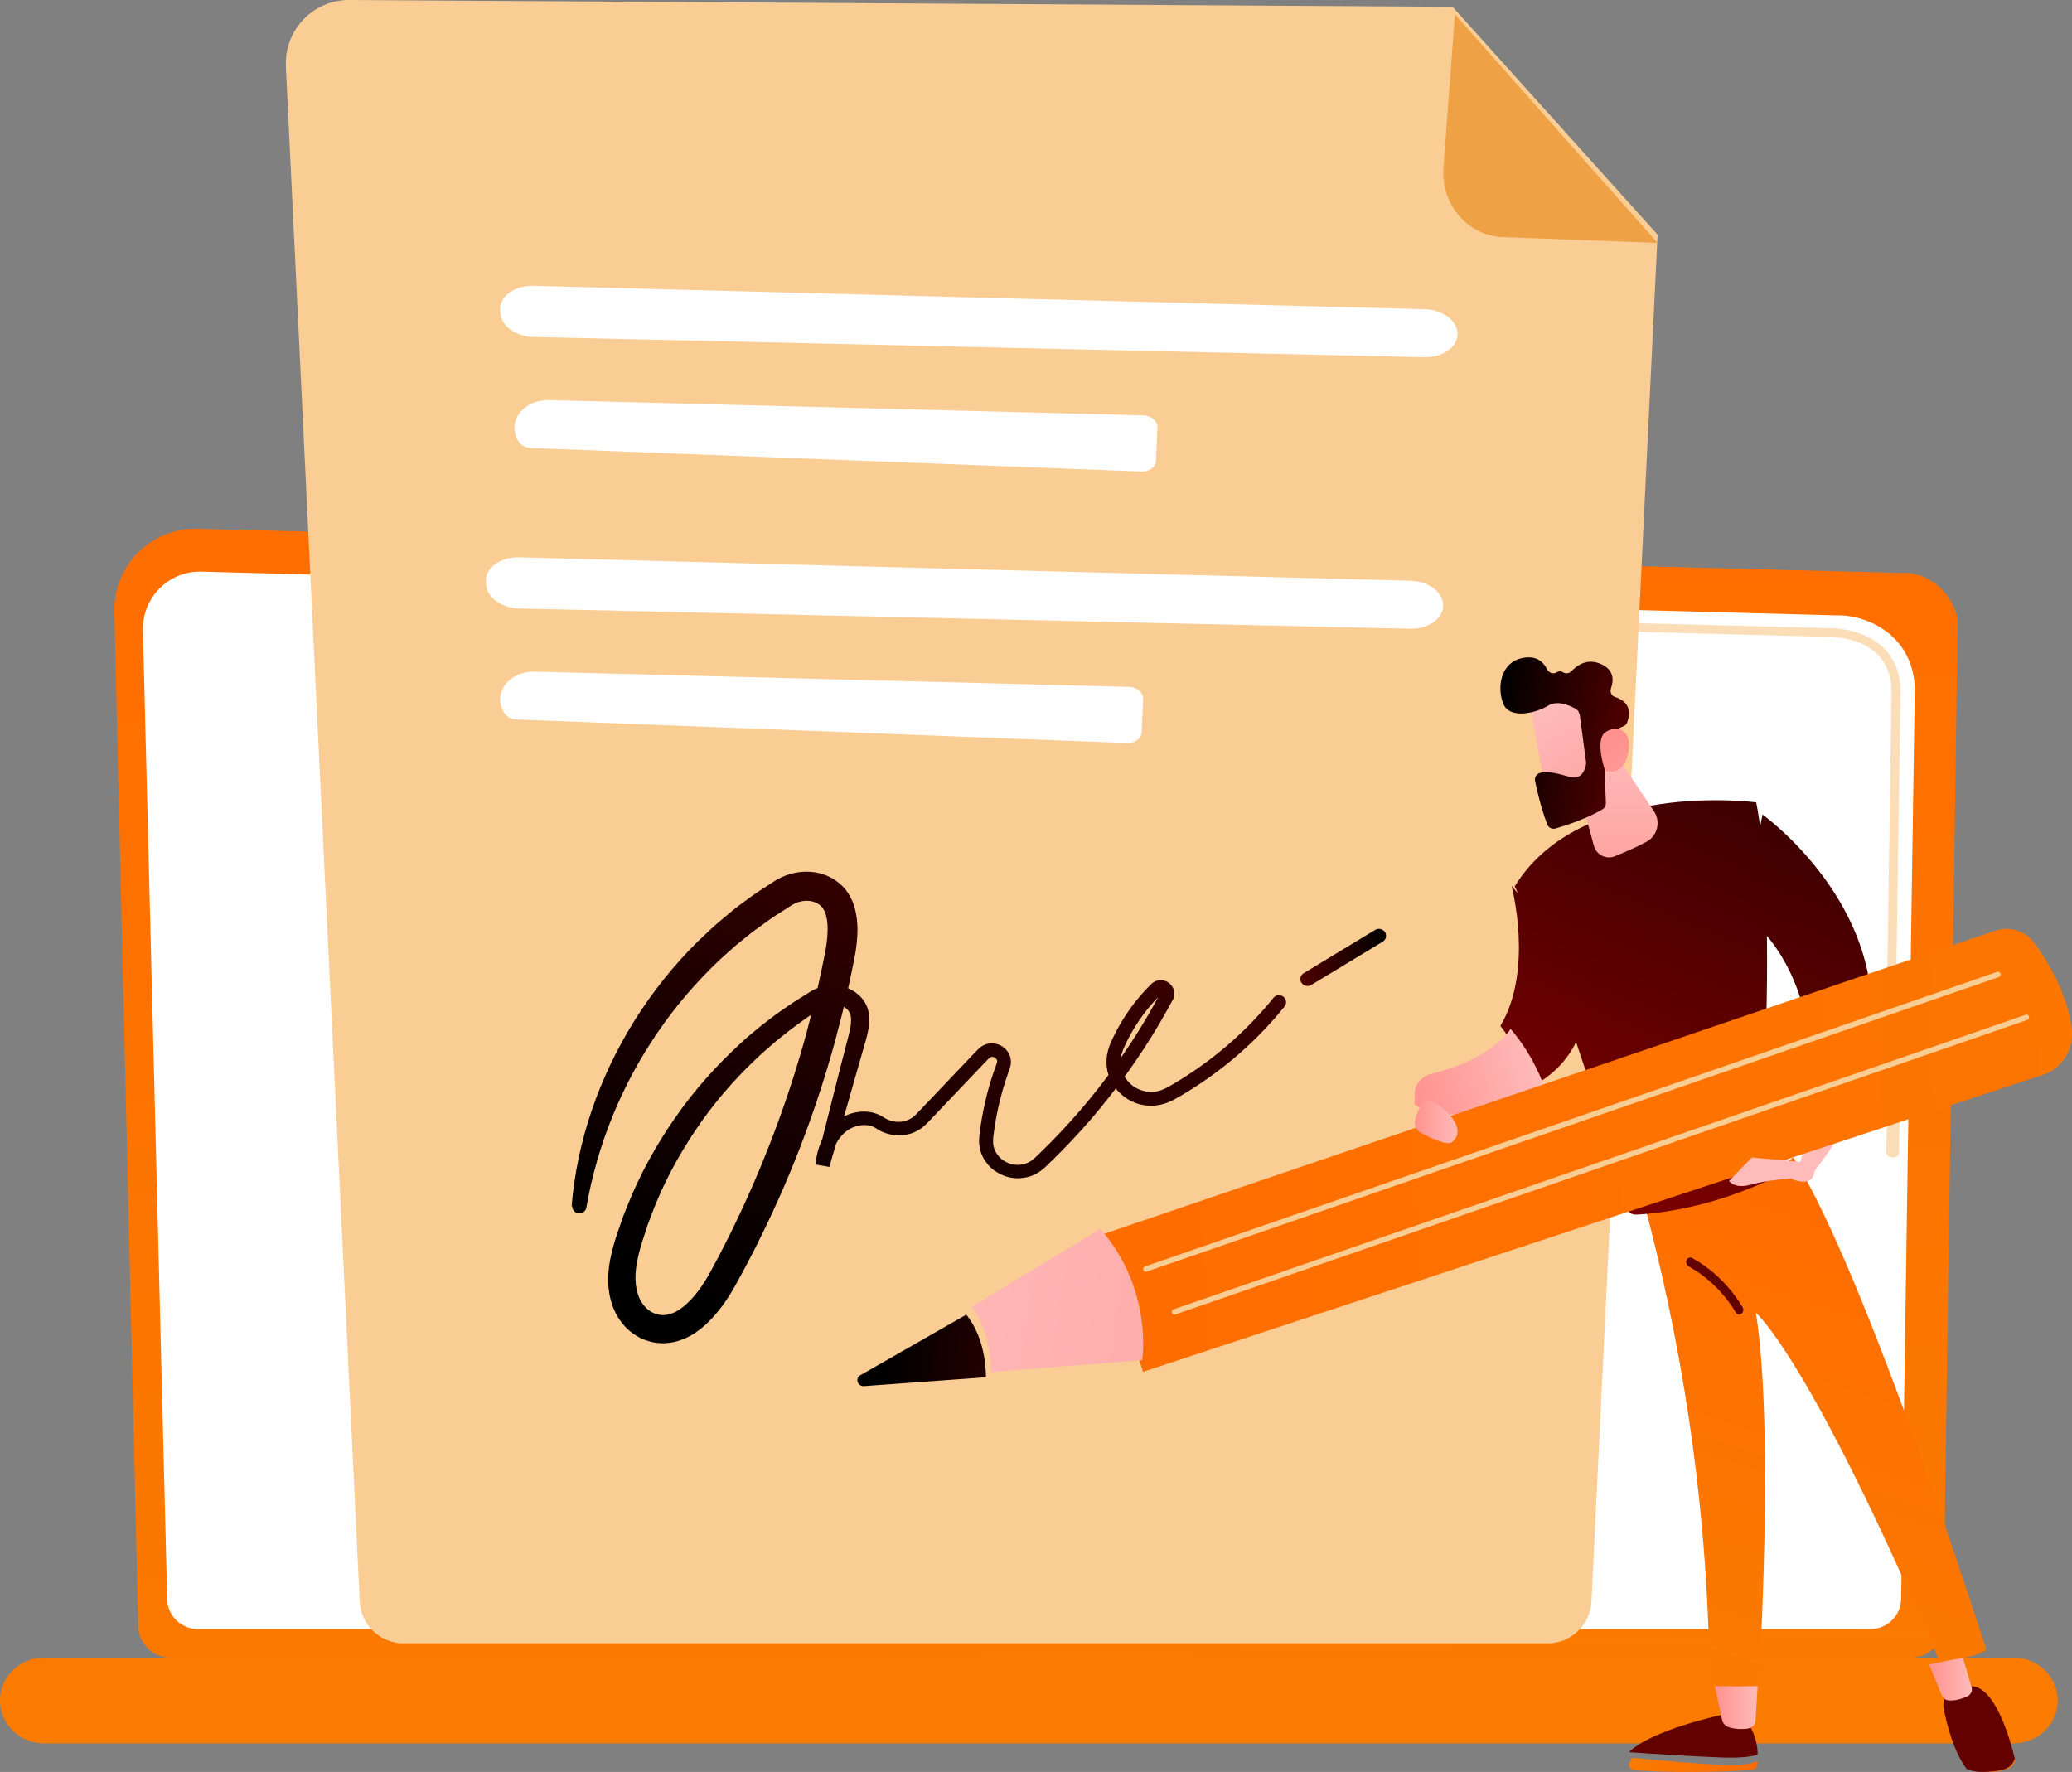 <svg width="145" height="124" viewBox="0 0 145 124" fill="none" xmlns="http://www.w3.org/2000/svg">
<rect x="0" y="0" width="145" height="124" fill="#808080" stroke="none"/>
<g clip-path="url(#clip0_71_823)">
<path d="M9.671 113.741C9.671 114.981 10.688 116 11.924 116H133.736C134.973 116 135.99 114.987 135.99 113.741L137 43.57C137 42.331 135.544 39.908 132.87 40.091L13.826 37.002C12.27 36.964 10.77 37.562 9.665 38.663C8.567 39.764 7.964 41.267 8.002 42.822L9.677 113.741H9.671Z" fill="url(#paint0_linear_71_823)"/>
<path d="M11.7 111.862C11.7 113.038 12.663 114 13.839 114H130.904C132.081 114 133.044 113.038 133.044 111.862L134 48.189C133.887 44.36 130.527 42.983 128.488 43.064L14.104 40.002C13.009 39.97 11.952 40.392 11.178 41.165C10.404 41.938 9.976 42.995 10.001 44.089L11.7 111.862Z" fill="white"/>
<g opacity="0.67">
<path d="M132.441 81C132.198 81 132 80.85 132 80.668L132.108 75.319C132.108 75.143 132.315 75 132.559 75C132.802 75 133 75.15 133 75.332L132.892 80.681C132.892 80.857 132.685 81 132.441 81Z" fill="#F9CD93"/>
<path d="M132.39 68C132.22 68 132.082 67.859 132.082 67.688L132.371 48.423C132.371 47.277 132.006 46.364 131.308 45.715C130.006 44.502 127.936 44.564 127.848 44.564L91.302 43.608C91.132 43.608 90.994 43.461 91 43.296C91 43.13 91.139 42.983 91.321 43.002L127.848 43.957C128.075 43.945 130.276 43.908 131.748 45.274C132.572 46.046 132.994 47.106 133 48.429L132.711 67.7C132.711 67.865 132.566 68 132.396 68H132.39Z" fill="#F9CD93"/>
</g>
<path d="M3.084 122L140.916 122C142.619 122 144 120.657 144 119C144 117.343 142.619 116 140.916 116L3.084 116C1.381 116 0 117.343 0 119C0 120.657 1.381 122 3.084 122Z" fill="url(#paint1_linear_71_823)"/>
<path d="M101.648 0.475L24.443 5.62417e-05C21.907 -0.013 19.88 2.115 20.006 4.666L25.174 112.068C25.255 113.708 26.596 115 28.233 115H108.302C109.938 115 111.292 113.708 111.373 112.056L116 16.424L101.648 0.475Z" fill="#F9CD93"/>
<path d="M105.148 16.588C102.698 16.498 100.818 14.283 101.014 11.714L101.816 1L116 17L105.148 16.588Z" fill="#EFA245"/>
<path d="M37.334 20.001C48.072 20.294 89.284 21.368 99.693 21.637C101.007 21.673 102.049 22.485 101.998 23.431C101.948 24.334 100.925 25.024 99.674 24.999L37.347 23.584C36.147 23.559 35.143 22.869 35.035 22.003L35.01 21.783C34.884 20.788 35.964 19.965 37.341 20.001H37.334Z" fill="white"/>
<path d="M36.299 30.909C36.469 31.172 36.791 31.338 37.151 31.352L79.889 32.999C80.425 33.02 80.873 32.688 80.892 32.245L80.999 29.932C81.018 29.476 80.577 29.081 80.015 29.067L38.445 28.001C36.596 27.953 35.416 29.552 36.299 30.909Z" fill="white"/>
<path d="M36.334 39.001C47.072 39.294 88.284 40.368 98.693 40.637C100.007 40.673 101.049 41.485 100.998 42.431C100.948 43.334 99.924 44.024 98.674 43.999L36.347 42.584C35.147 42.559 34.143 41.87 34.035 41.003L34.01 40.783C33.884 39.788 34.964 38.965 36.341 39.001H36.334Z" fill="white"/>
<path d="M35.299 49.908C35.469 50.172 35.791 50.338 36.151 50.352L78.889 51.999C79.425 52.02 79.873 51.688 79.892 51.245L79.999 48.932C80.018 48.476 79.577 48.081 79.015 48.067L37.445 47.001C35.596 46.953 34.416 48.552 35.299 49.908Z" fill="white"/>
<path d="M40 84.452C40.367 79.844 41.952 75.324 44.441 71.359C45.69 69.38 47.166 67.526 48.845 65.871C49.276 65.472 49.7 65.053 50.138 64.666C50.594 64.292 51.037 63.898 51.5 63.53C51.975 63.181 52.444 62.818 52.938 62.481L53.686 61.994L54.059 61.751L54.243 61.632C54.313 61.588 54.402 61.538 54.484 61.495C55.795 60.783 57.677 60.745 58.951 62.007C59.261 62.306 59.477 62.675 59.635 63.031C59.711 63.212 59.781 63.393 59.819 63.568C59.876 63.749 59.901 63.923 59.933 64.098C60.047 64.797 60.015 65.447 59.946 66.071C59.914 66.383 59.863 66.689 59.806 66.989L59.635 67.832C59.527 68.394 59.401 68.956 59.274 69.518C59.02 70.641 58.735 71.753 58.438 72.864C57.221 77.297 55.612 81.63 53.616 85.782L52.856 87.33C52.59 87.842 52.33 88.354 52.057 88.86L51.645 89.615L51.436 89.996L51.208 90.39C50.892 90.914 50.543 91.426 50.131 91.913C49.719 92.4 49.251 92.862 48.674 93.255C48.097 93.643 47.375 93.955 46.57 93.992C46.374 94.011 46.171 93.992 45.975 93.974C45.772 93.961 45.588 93.899 45.398 93.855C45.018 93.755 44.657 93.574 44.34 93.349C43.7 92.906 43.244 92.288 42.959 91.62C42.686 90.964 42.566 90.277 42.56 89.609C42.553 88.941 42.655 88.311 42.794 87.711C42.934 87.112 43.111 86.55 43.307 86.001L43.593 85.17L43.916 84.352C44.784 82.18 45.924 80.119 47.261 78.202C48.592 76.279 50.169 74.525 51.899 72.945L52.222 72.646L52.558 72.365L53.236 71.803C53.464 71.622 53.705 71.447 53.933 71.266C54.167 71.091 54.395 70.91 54.642 70.748C55.124 70.417 55.605 70.073 56.106 69.774L56.48 69.543L56.663 69.424C56.695 69.405 56.721 69.386 56.765 69.362L56.885 69.293C57.215 69.118 57.582 69.006 57.956 68.968C58.704 68.881 59.508 69.099 60.091 69.624C60.389 69.886 60.63 70.254 60.737 70.641C60.852 71.029 60.852 71.397 60.813 71.728C60.776 72.065 60.706 72.371 60.63 72.658L60.395 73.482L59.926 75.118C59.312 77.303 58.666 79.482 58.038 81.661L57.069 81.493C57.139 80.756 57.341 80.019 57.753 79.351C57.962 79.02 58.216 78.714 58.539 78.458C58.862 78.202 59.236 78.021 59.629 77.903C60.022 77.796 60.446 77.753 60.87 77.822C61.08 77.853 61.289 77.915 61.492 78.003C61.593 78.046 61.688 78.103 61.783 78.159L61.979 78.277C62.455 78.54 63.05 78.59 63.538 78.377C63.658 78.327 63.772 78.259 63.88 78.184C63.931 78.14 63.988 78.103 64.032 78.052L64.108 77.984L64.197 77.89L64.906 77.147L66.319 75.661L67.732 74.175L68.442 73.432C68.613 73.251 68.867 73.095 69.145 73.039C69.424 72.983 69.709 73.02 69.956 73.126C70.203 73.239 70.412 73.414 70.558 73.651C70.704 73.882 70.767 74.175 70.736 74.444C70.736 74.513 70.717 74.575 70.698 74.637C70.679 74.7 70.66 74.775 70.647 74.806L70.564 75.043L70.406 75.518C70.197 76.148 70.02 76.791 69.874 77.441C69.728 78.09 69.614 78.746 69.532 79.407C69.525 79.489 69.513 79.576 69.5 79.651V79.851C69.487 79.919 69.5 79.982 69.506 80.05C69.519 80.113 69.513 80.182 69.538 80.244C69.595 80.5 69.734 80.731 69.906 80.931C70.077 81.137 70.311 81.287 70.558 81.387C70.679 81.443 70.818 81.468 70.945 81.499C71.078 81.511 71.211 81.53 71.344 81.511C71.61 81.493 71.87 81.424 72.098 81.274L72.186 81.224L72.263 81.162L72.421 81.031L72.788 80.675C73.764 79.732 74.695 78.746 75.576 77.722C77.344 75.668 78.922 73.463 80.29 71.135L80.791 70.254L81.031 69.811L81.152 69.586L81.183 69.53C81.183 69.53 81.183 69.53 81.183 69.543C81.183 69.58 81.196 69.586 81.196 69.586C81.196 69.586 81.203 69.586 81.222 69.586C81.234 69.586 81.26 69.58 81.26 69.574L81.215 69.618L81.126 69.705C81.07 69.761 81.013 69.824 80.955 69.88C80.841 69.998 80.734 70.123 80.62 70.242C80.189 70.735 79.796 71.266 79.448 71.822C79.276 72.103 79.112 72.383 78.96 72.677C78.884 72.82 78.814 72.97 78.744 73.12L78.643 73.345L78.592 73.457L78.561 73.557C78.364 74.082 78.358 74.662 78.605 75.168C78.846 75.661 79.276 76.086 79.809 76.273C80.068 76.385 80.347 76.41 80.626 76.417C80.898 76.392 81.183 76.348 81.437 76.217L81.633 76.129L81.855 76.005C82.001 75.917 82.147 75.836 82.292 75.749C82.584 75.574 82.869 75.399 83.148 75.212C85.41 73.738 87.431 71.915 89.116 69.83C89.287 69.618 89.598 69.58 89.813 69.749C90.028 69.917 90.06 70.223 89.895 70.435C88.147 72.608 86.043 74.5 83.699 76.023C83.407 76.211 83.11 76.398 82.805 76.579C82.66 76.673 82.501 76.754 82.349 76.841L82.121 76.972L81.849 77.097C81.488 77.272 81.076 77.353 80.664 77.385C80.252 77.385 79.834 77.335 79.454 77.178C78.681 76.897 78.06 76.298 77.711 75.568C77.35 74.837 77.357 73.951 77.635 73.208L77.686 73.064L77.743 72.945L77.851 72.702C77.927 72.54 78.003 72.383 78.085 72.227C78.25 71.915 78.421 71.603 78.611 71.303C78.985 70.704 79.409 70.129 79.878 69.593C79.999 69.461 80.113 69.324 80.24 69.199C80.303 69.137 80.36 69.068 80.423 69.006L80.518 68.912L80.563 68.862C80.563 68.862 80.626 68.806 80.658 68.781C80.797 68.681 80.981 68.6 81.171 68.594C81.361 68.581 81.538 68.631 81.69 68.712C81.988 68.875 82.21 69.218 82.185 69.593C82.178 69.68 82.159 69.774 82.128 69.849C82.115 69.886 82.096 69.93 82.077 69.961L82.045 70.017L81.918 70.242L81.671 70.698L81.158 71.597C79.758 73.975 78.142 76.229 76.343 78.327C75.437 79.376 74.487 80.381 73.492 81.343L73.118 81.705L72.877 81.898L72.757 81.992L72.624 82.073C72.269 82.298 71.844 82.417 71.426 82.448C71.217 82.467 71.002 82.448 70.793 82.423C70.59 82.379 70.381 82.336 70.191 82.248C69.804 82.086 69.449 81.855 69.171 81.536C68.898 81.224 68.683 80.843 68.588 80.438C68.556 80.338 68.55 80.231 68.537 80.132C68.524 80.025 68.505 79.926 68.518 79.819L68.531 79.513L68.562 79.251C68.651 78.558 68.771 77.878 68.924 77.197C69.076 76.517 69.259 75.849 69.481 75.187L69.652 74.694L69.741 74.45C69.76 74.4 69.754 74.394 69.766 74.369C69.772 74.35 69.779 74.331 69.779 74.313C69.785 74.244 69.779 74.188 69.741 74.125C69.703 74.069 69.646 74.013 69.576 73.988C69.43 73.932 69.323 73.951 69.196 74.069L68.486 74.812L67.073 76.298L65.66 77.784L64.951 78.527L64.862 78.621L64.748 78.727C64.672 78.802 64.59 78.864 64.507 78.933C64.336 79.058 64.153 79.164 63.956 79.245C63.17 79.582 62.252 79.501 61.523 79.095L61.282 78.945C61.225 78.914 61.175 78.883 61.118 78.858C61.004 78.802 60.877 78.77 60.75 78.752C60.49 78.708 60.212 78.733 59.939 78.808C59.394 78.958 58.951 79.326 58.634 79.826C58.324 80.325 58.152 80.931 58.095 81.543L57.126 81.374C57.684 79.17 58.228 76.966 58.792 74.768L59.217 73.12L59.426 72.302C59.489 72.04 59.54 71.79 59.553 71.566C59.572 71.335 59.553 71.129 59.502 70.972C59.445 70.81 59.363 70.691 59.23 70.579C58.951 70.342 58.552 70.236 58.159 70.292C57.962 70.317 57.772 70.385 57.595 70.479L57.532 70.517L57.449 70.573L57.272 70.685L56.923 70.916C56.448 71.216 56.005 71.553 55.555 71.878C55.327 72.04 55.111 72.215 54.896 72.39C54.68 72.564 54.459 72.733 54.243 72.914L53.616 73.463L53.299 73.738L52.995 74.025C51.373 75.549 49.909 77.241 48.68 79.083C47.445 80.918 46.393 82.879 45.614 84.945L45.322 85.72L45.069 86.506C44.891 87.031 44.739 87.555 44.632 88.061C44.404 89.072 44.397 90.046 44.746 90.839C44.91 91.214 45.176 91.538 45.481 91.745C45.633 91.844 45.797 91.926 45.975 91.969C46.152 92.013 46.33 92.044 46.501 92.025C46.849 92.007 47.223 91.863 47.59 91.614C47.958 91.364 48.313 91.014 48.636 90.627C48.959 90.24 49.251 89.809 49.517 89.353L49.713 89.01L49.909 88.641L50.309 87.899C50.568 87.399 50.822 86.9 51.075 86.4L51.804 84.883C53.705 80.818 55.263 76.598 56.442 72.277C56.727 71.197 57.006 70.111 57.246 69.018C57.367 68.469 57.487 67.925 57.595 67.376L57.76 66.552C57.804 66.296 57.848 66.04 57.874 65.79C57.924 65.291 57.943 64.797 57.874 64.373C57.804 63.948 57.665 63.605 57.462 63.418C57.367 63.312 57.246 63.243 57.101 63.168C56.942 63.112 56.784 63.049 56.606 63.043C56.258 63.012 55.871 63.093 55.529 63.274C55.485 63.299 55.453 63.318 55.396 63.349L55.225 63.461L54.877 63.686L54.18 64.129C53.724 64.435 53.286 64.779 52.83 65.091C52.387 65.422 51.969 65.778 51.538 66.121C51.12 66.477 50.714 66.858 50.302 67.226C48.706 68.75 47.255 70.435 46.013 72.265C43.51 75.917 41.793 80.107 41.033 84.508C40.988 84.777 40.729 84.952 40.462 84.908C40.209 84.864 40.032 84.639 40.051 84.39L40 84.452Z" fill="url(#paint2_linear_71_823)"/>
<path d="M91.499 69C91.333 69 91.173 68.919 91.077 68.771C90.93 68.542 91 68.245 91.237 68.102L96.232 65.074C96.469 64.932 96.776 65 96.923 65.229C97.07 65.458 97 65.755 96.763 65.898L91.768 68.926C91.684 68.975 91.595 69 91.505 69H91.499Z" fill="url(#paint3_linear_71_823)"/>
<path d="M114.252 123.007C115.794 123.161 118.469 123.41 120.581 123.512C121.848 123.578 122.578 123.432 123 123.242C123 123.293 123 123.344 123 123.395C122.987 123.651 122.808 123.849 122.584 123.864C118.597 124.12 115.423 123.951 114.297 123.871C114.067 123.856 113.926 123.564 114.041 123.337C114.099 123.22 114.175 123.11 114.252 123V123.007Z" fill="url(#paint4_linear_71_823)"/>
<path d="M120.511 122.988C118.339 122.908 115.587 122.73 114 122.617C115.56 121.053 120.511 120 120.511 120H121.907C122.868 121.134 123.006 122.209 123 122.789C122.565 122.929 121.815 123.037 120.511 122.988Z" fill="url(#paint5_linear_71_823)"/>
<path d="M123 118L122.849 120.447C122.834 120.715 122.592 120.933 122.267 120.976C121.95 121.014 121.519 121.02 121.058 120.895C120.778 120.821 120.567 120.621 120.521 120.385L120 118H122.992H123Z" fill="url(#paint6_linear_71_823)"/>
<path d="M140.021 123.643C140.606 123.567 140.868 123.293 140.979 123V123.01C141.068 123.319 140.868 123.643 140.472 123.794C139.993 123.977 139.47 124.012 139.058 123.997C138.624 123.982 138.223 123.815 138 123.552C138.44 123.744 139.052 123.769 140.027 123.643H140.021Z" fill="url(#paint7_linear_71_823)"/>
<path d="M136.809 118H137.913C139.599 117.967 140.653 121.645 141 123.071C140.874 123.451 140.577 123.804 139.914 123.902C138.816 124.059 138.115 124.033 137.617 123.778C136.708 122.535 136.253 120.716 136.039 119.656C135.792 118.452 136.802 118 136.802 118H136.809Z" fill="url(#paint8_linear_71_823)"/>
<path d="M137.366 116L137.98 118.087C138.056 118.34 137.91 118.61 137.632 118.729C137.29 118.879 136.803 119.036 136.36 118.993C136.152 118.971 135.974 118.847 135.905 118.675L135 116.48L137.36 116H137.366Z" fill="url(#paint9_linear_71_823)"/>
<path d="M139 115.441C138.224 116.111 135.695 116.205 135.695 116.205C126.596 94.897 122.874 91.867 122.874 91.867C124.189 99.911 123.086 117.713 123.086 117.713C121.584 118.358 119.646 117.713 119.646 117.713C119.524 104.549 117.451 93.062 115 84.011C121.154 83.873 124.42 81.82 125.492 81C130.619 89.063 139 115.441 139 115.441Z" fill="url(#paint10_linear_71_823)"/>
<path d="M122.901 56.149C124.043 61.958 123.633 72.355 123.368 77.098C123.292 78.433 124.207 80.281 124.946 81.54C125.059 81.738 124.99 81.989 124.788 82.098C123.551 82.746 119.354 84.749 114.495 84.999C114.173 85.018 113.882 84.793 113.794 84.473C110.19 70.783 106 62.028 106 62.028C110.626 54.519 122.901 56.149 122.901 56.149Z" fill="url(#paint11_linear_71_823)"/>
<path d="M121.713 91.993C121.763 91.993 121.814 91.979 121.864 91.943C121.996 91.851 122.041 91.652 121.959 91.502C121.908 91.41 120.754 89.305 118.413 88.032C118.268 87.954 118.098 88.025 118.028 88.181C117.959 88.345 118.022 88.537 118.161 88.615C120.344 89.803 121.46 91.822 121.467 91.844C121.523 91.943 121.618 92 121.713 92V91.993Z" fill="url(#paint12_linear_71_823)"/>
<path d="M131 73.394C130.589 76.045 129.371 78.928 126.928 82L126 81.328C126 81.328 127.069 77.477 126.46 73.105C127.962 72.847 129.739 73.111 131 73.394Z" fill="url(#paint13_linear_71_823)"/>
<path d="M122 63.882L123.339 57C123.339 57 132.271 63.377 130.846 73C129.678 72.723 128.023 72.458 126.618 72.717C126.209 69.63 124.988 66.272 122 63.876V63.882Z" fill="url(#paint14_linear_71_823)"/>
<path d="M105.785 62L110.9 68.065C111.456 72.347 109.612 74.703 107.289 76C106.635 74.148 105.739 72.738 105 71.793C107.355 67.844 105.778 62 105.778 62H105.785Z" fill="url(#paint15_linear_71_823)"/>
<path d="M105.714 72C106.452 72.865 107.347 74.152 108 75.853C102.004 79.614 99 77.29 99 77.29V76.546C99 75.888 99.496 75.299 100.215 75.132C102.625 74.573 104.852 73.315 105.714 72Z" fill="url(#paint16_linear_71_823)"/>
<path d="M110.006 53.521L111.541 59.188C111.711 59.823 112.399 60.165 113.008 59.921C113.666 59.658 114.5 59.298 115.224 58.907C115.992 58.492 116.235 57.502 115.748 56.776L112.551 52L110 53.527L110.006 53.521Z" fill="url(#paint17_linear_71_823)"/>
<path d="M107 48.982C106.988 49.088 108.308 56 108.308 56L112 55.112L111.658 48.365C111.658 48.365 107.237 47.219 107 48.988V48.982Z" fill="url(#paint18_linear_71_823)"/>
<path d="M110.546 49.972L110.994 53.334C110.994 53.378 110.994 53.422 110.994 53.46C110.956 53.724 110.761 54.618 109.853 54.367C109.033 54.134 108.276 53.932 107.752 54.096C107.519 54.165 107.38 54.404 107.424 54.644C107.544 55.242 107.847 56.577 108.282 57.703C108.37 57.93 108.623 58.05 108.856 57.98C109.562 57.773 111.051 57.294 112.148 56.633C112.3 56.545 112.388 56.381 112.382 56.205C112.344 55.355 112.249 52.78 112.331 52.056C112.407 51.376 113.246 50.973 113.605 50.828C113.725 50.778 113.82 50.69 113.864 50.57C114.034 50.149 114.261 49.179 113.038 48.782C112.779 48.701 112.647 48.424 112.735 48.172C112.918 47.668 112.994 46.894 112.047 46.472C111.082 46.038 110.363 46.554 109.972 46.969C109.815 47.139 109.562 47.164 109.367 47.039C109.253 46.969 109.115 46.944 108.938 47.051C108.705 47.196 108.396 47.095 108.276 46.85C108.042 46.377 107.576 45.868 106.63 46.031C104.952 46.315 104.763 48.172 105.204 49.255C105.646 50.337 107.443 49.928 108.345 49.38C109.033 48.965 109.922 49.399 110.307 49.632C110.426 49.708 110.508 49.834 110.527 49.972H110.546Z" fill="url(#paint19_linear_71_823)"/>
<path d="M112.32 53.929C112.32 53.929 111.587 51.774 112.34 51.246C113.093 50.718 114.208 50.992 113.966 52.549C113.657 54.492 112.32 53.922 112.32 53.922V53.929Z" fill="url(#paint20_linear_71_823)"/>
<path d="M139.634 65.13L77 86.433L79.991 96L142.983 75.212C144.322 74.769 145.157 73.401 144.975 71.955C144.787 70.47 144.139 68.438 142.393 66.022C141.758 65.143 140.646 64.785 139.64 65.13H139.634Z" fill="url(#paint21_linear_71_823)"/>
<path d="M60.213 96.234L67.621 92C68.336 92.897 68.962 94.283 69 96.379L60.464 96.999C60.013 97.029 59.818 96.457 60.213 96.234Z" fill="url(#paint22_linear_71_823)"/>
<path d="M77.002 86C80.732 90.265 79.927 95.187 79.927 95.187L69.352 96C69.315 93.824 68.701 92.385 68 91.453L77.008 86H77.002Z" fill="url(#paint23_linear_71_823)"/>
<path d="M139.929 68.34C139.985 68.294 140.016 68.209 139.991 68.13C139.96 68.032 139.86 67.973 139.76 68.012L80.124 88.627C80.031 88.66 79.974 88.765 80.012 88.87C80.043 88.968 80.143 89.027 80.243 88.988L139.879 68.373C139.879 68.373 139.916 68.353 139.935 68.34H139.929Z" fill="#F9CD93"/>
<path d="M141.929 71.34C141.985 71.294 142.016 71.209 141.991 71.13C141.96 71.032 141.86 70.973 141.76 71.012L82.124 91.627C82.031 91.66 81.974 91.765 82.012 91.87C82.043 91.968 82.143 92.027 82.243 91.988L141.879 71.373C141.879 71.373 141.916 71.353 141.935 71.34H141.929Z" fill="#F9CD93"/>
<path d="M126.277 81.337L122.596 81L121 82.646C121 82.646 121.38 83.233 122.554 82.895C123.735 82.558 125.349 82.477 125.349 82.477C125.349 82.477 126.976 83.3 127 81.762L126.277 81.337Z" fill="url(#paint24_linear_71_823)"/>
<path d="M101.603 79.932C101.269 80.192 100.127 79.647 99.427 79.268C99.086 79.084 98.922 78.685 99.036 78.312C99.206 77.78 99.484 77.09 99.831 77.008C100.405 76.862 102.972 78.85 101.603 79.932Z" fill="url(#paint25_linear_71_823)"/>
</g>
<defs>
<linearGradient id="paint0_linear_71_823" x1="71.939" y1="23.733" x2="74.544" y2="125.513" gradientUnits="userSpaceOnUse">
<stop offset="0.08" stop-color="#FF6D00"/>
<stop offset="1" stop-color="#FA7B00"/>
</linearGradient>
<linearGradient id="paint1_linear_71_823" x1="78.529" y1="49.933" x2="73.673" y2="104.184" gradientUnits="userSpaceOnUse">
<stop offset="0.08" stop-color="#FF6D00"/>
<stop offset="1" stop-color="#FA7B00"/>
</linearGradient>
<linearGradient id="paint2_linear_71_823" x1="78.18" y1="50.113" x2="55.379" y2="94.311" gradientUnits="userSpaceOnUse">
<stop stop-color="#510000"/>
<stop offset="1"/>
</linearGradient>
<linearGradient id="paint3_linear_71_823" x1="91" y1="67.006" x2="96.994" y2="67.006" gradientUnits="userSpaceOnUse">
<stop stop-color="#510000"/>
<stop offset="1"/>
</linearGradient>
<linearGradient id="paint4_linear_71_823" x1="123" y1="123.505" x2="113.996" y2="123.505" gradientUnits="userSpaceOnUse">
<stop offset="0.08" stop-color="#FF6D00"/>
<stop offset="1" stop-color="#FA7B00"/>
</linearGradient>
<linearGradient id="paint5_linear_71_823" x1="122.394" y1="117.447" x2="119.35" y2="123.619" gradientUnits="userSpaceOnUse">
<stop stop-color="#630000"/>
</linearGradient>
<linearGradient id="paint6_linear_71_823" x1="123.008" y1="119.494" x2="120.008" y2="119.494" gradientUnits="userSpaceOnUse">
<stop stop-color="#FEBBBA"/>
<stop offset="1" stop-color="#FF928E"/>
</linearGradient>
<linearGradient id="paint7_linear_71_823" x1="141.001" y1="123.501" x2="138" y2="123.501" gradientUnits="userSpaceOnUse">
<stop offset="0.08" stop-color="#FF6D00"/>
<stop offset="1" stop-color="#FA7B00"/>
</linearGradient>
<linearGradient id="paint8_linear_71_823" x1="142.635" y1="109.899" x2="137.461" y2="122.914" gradientUnits="userSpaceOnUse">
<stop stop-color="#630000"/>
</linearGradient>
<linearGradient id="paint9_linear_71_823" x1="137.999" y1="117.499" x2="135.006" y2="117.499" gradientUnits="userSpaceOnUse">
<stop stop-color="#FEBBBA"/>
<stop offset="1" stop-color="#FF928E"/>
</linearGradient>
<linearGradient id="paint10_linear_71_823" x1="132.705" y1="83.178" x2="120.806" y2="119.419" gradientUnits="userSpaceOnUse">
<stop offset="0.08" stop-color="#FF6D00"/>
<stop offset="1" stop-color="#FA7B00"/>
</linearGradient>
<linearGradient id="paint11_linear_71_823" x1="133.257" y1="27.839" x2="108.796" y2="86.565" gradientUnits="userSpaceOnUse">
<stop/>
<stop offset="1" stop-color="#830000"/>
</linearGradient>
<linearGradient id="paint12_linear_71_823" x1="124.003" y1="80.167" x2="115.46" y2="96.669" gradientUnits="userSpaceOnUse">
<stop stop-color="#630000"/>
</linearGradient>
<linearGradient id="paint13_linear_71_823" x1="89.031" y1="-128.181" x2="86.626" y2="-144.113" gradientUnits="userSpaceOnUse">
<stop stop-color="#FEBBBA"/>
<stop offset="1" stop-color="#FF928E"/>
</linearGradient>
<linearGradient id="paint14_linear_71_823" x1="141.321" y1="32.559" x2="119.24" y2="90.269" gradientUnits="userSpaceOnUse">
<stop/>
<stop offset="1" stop-color="#830000"/>
</linearGradient>
<linearGradient id="paint15_linear_71_823" x1="126.03" y1="25.183" x2="102.947" y2="83.706" gradientUnits="userSpaceOnUse">
<stop/>
<stop offset="1" stop-color="#830000"/>
</linearGradient>
<linearGradient id="paint16_linear_71_823" x1="107.538" y1="74.252" x2="98.839" y2="76.74" gradientUnits="userSpaceOnUse">
<stop stop-color="#FEBBBA"/>
<stop offset="1" stop-color="#FF928E"/>
</linearGradient>
<linearGradient id="paint17_linear_71_823" x1="112.984" y1="51.957" x2="113.069" y2="67.103" gradientUnits="userSpaceOnUse">
<stop stop-color="#FEBBBA"/>
<stop offset="1" stop-color="#FF928E"/>
</linearGradient>
<linearGradient id="paint18_linear_71_823" x1="108.482" y1="49.321" x2="115.172" y2="60.717" gradientUnits="userSpaceOnUse">
<stop stop-color="#FEBBBA"/>
<stop offset="1" stop-color="#FF928E"/>
</linearGradient>
<linearGradient id="paint19_linear_71_823" x1="113.635" y1="52.726" x2="104.534" y2="51.41" gradientUnits="userSpaceOnUse">
<stop stop-color="#510000"/>
<stop offset="1"/>
</linearGradient>
<linearGradient id="paint20_linear_71_823" x1="118.382" y1="60.362" x2="112.49" y2="52.635" gradientUnits="userSpaceOnUse">
<stop stop-color="#FEBBBA"/>
<stop offset="1" stop-color="#FF928E"/>
</linearGradient>
<linearGradient id="paint21_linear_71_823" x1="71.584" y1="81.651" x2="183.051" y2="78.57" gradientUnits="userSpaceOnUse">
<stop offset="0.08" stop-color="#FF6D00"/>
<stop offset="1" stop-color="#FA7B00"/>
</linearGradient>
<linearGradient id="paint22_linear_71_823" x1="77.843" y1="95.263" x2="62.191" y2="94.334" gradientUnits="userSpaceOnUse">
<stop stop-color="#510000"/>
<stop offset="1"/>
</linearGradient>
<linearGradient id="paint23_linear_71_823" x1="60.931" y1="89.25" x2="121.977" y2="97.716" gradientUnits="userSpaceOnUse">
<stop stop-color="#FEBBBA"/>
<stop offset="1" stop-color="#FF928E"/>
</linearGradient>
<linearGradient id="paint24_linear_71_823" x1="89.807" y1="-142.612" x2="86.582" y2="-159.496" gradientUnits="userSpaceOnUse">
<stop stop-color="#FEBBBA"/>
<stop offset="1" stop-color="#FF928E"/>
</linearGradient>
<linearGradient id="paint25_linear_71_823" x1="102.001" y1="78.502" x2="98.998" y2="78.502" gradientUnits="userSpaceOnUse">
<stop stop-color="#FEBBBA"/>
<stop offset="1" stop-color="#FF928E"/>
</linearGradient>
<clipPath id="clip0_71_823">
<rect width="145" height="124" fill="white"/>
</clipPath>
</defs>
</svg>
